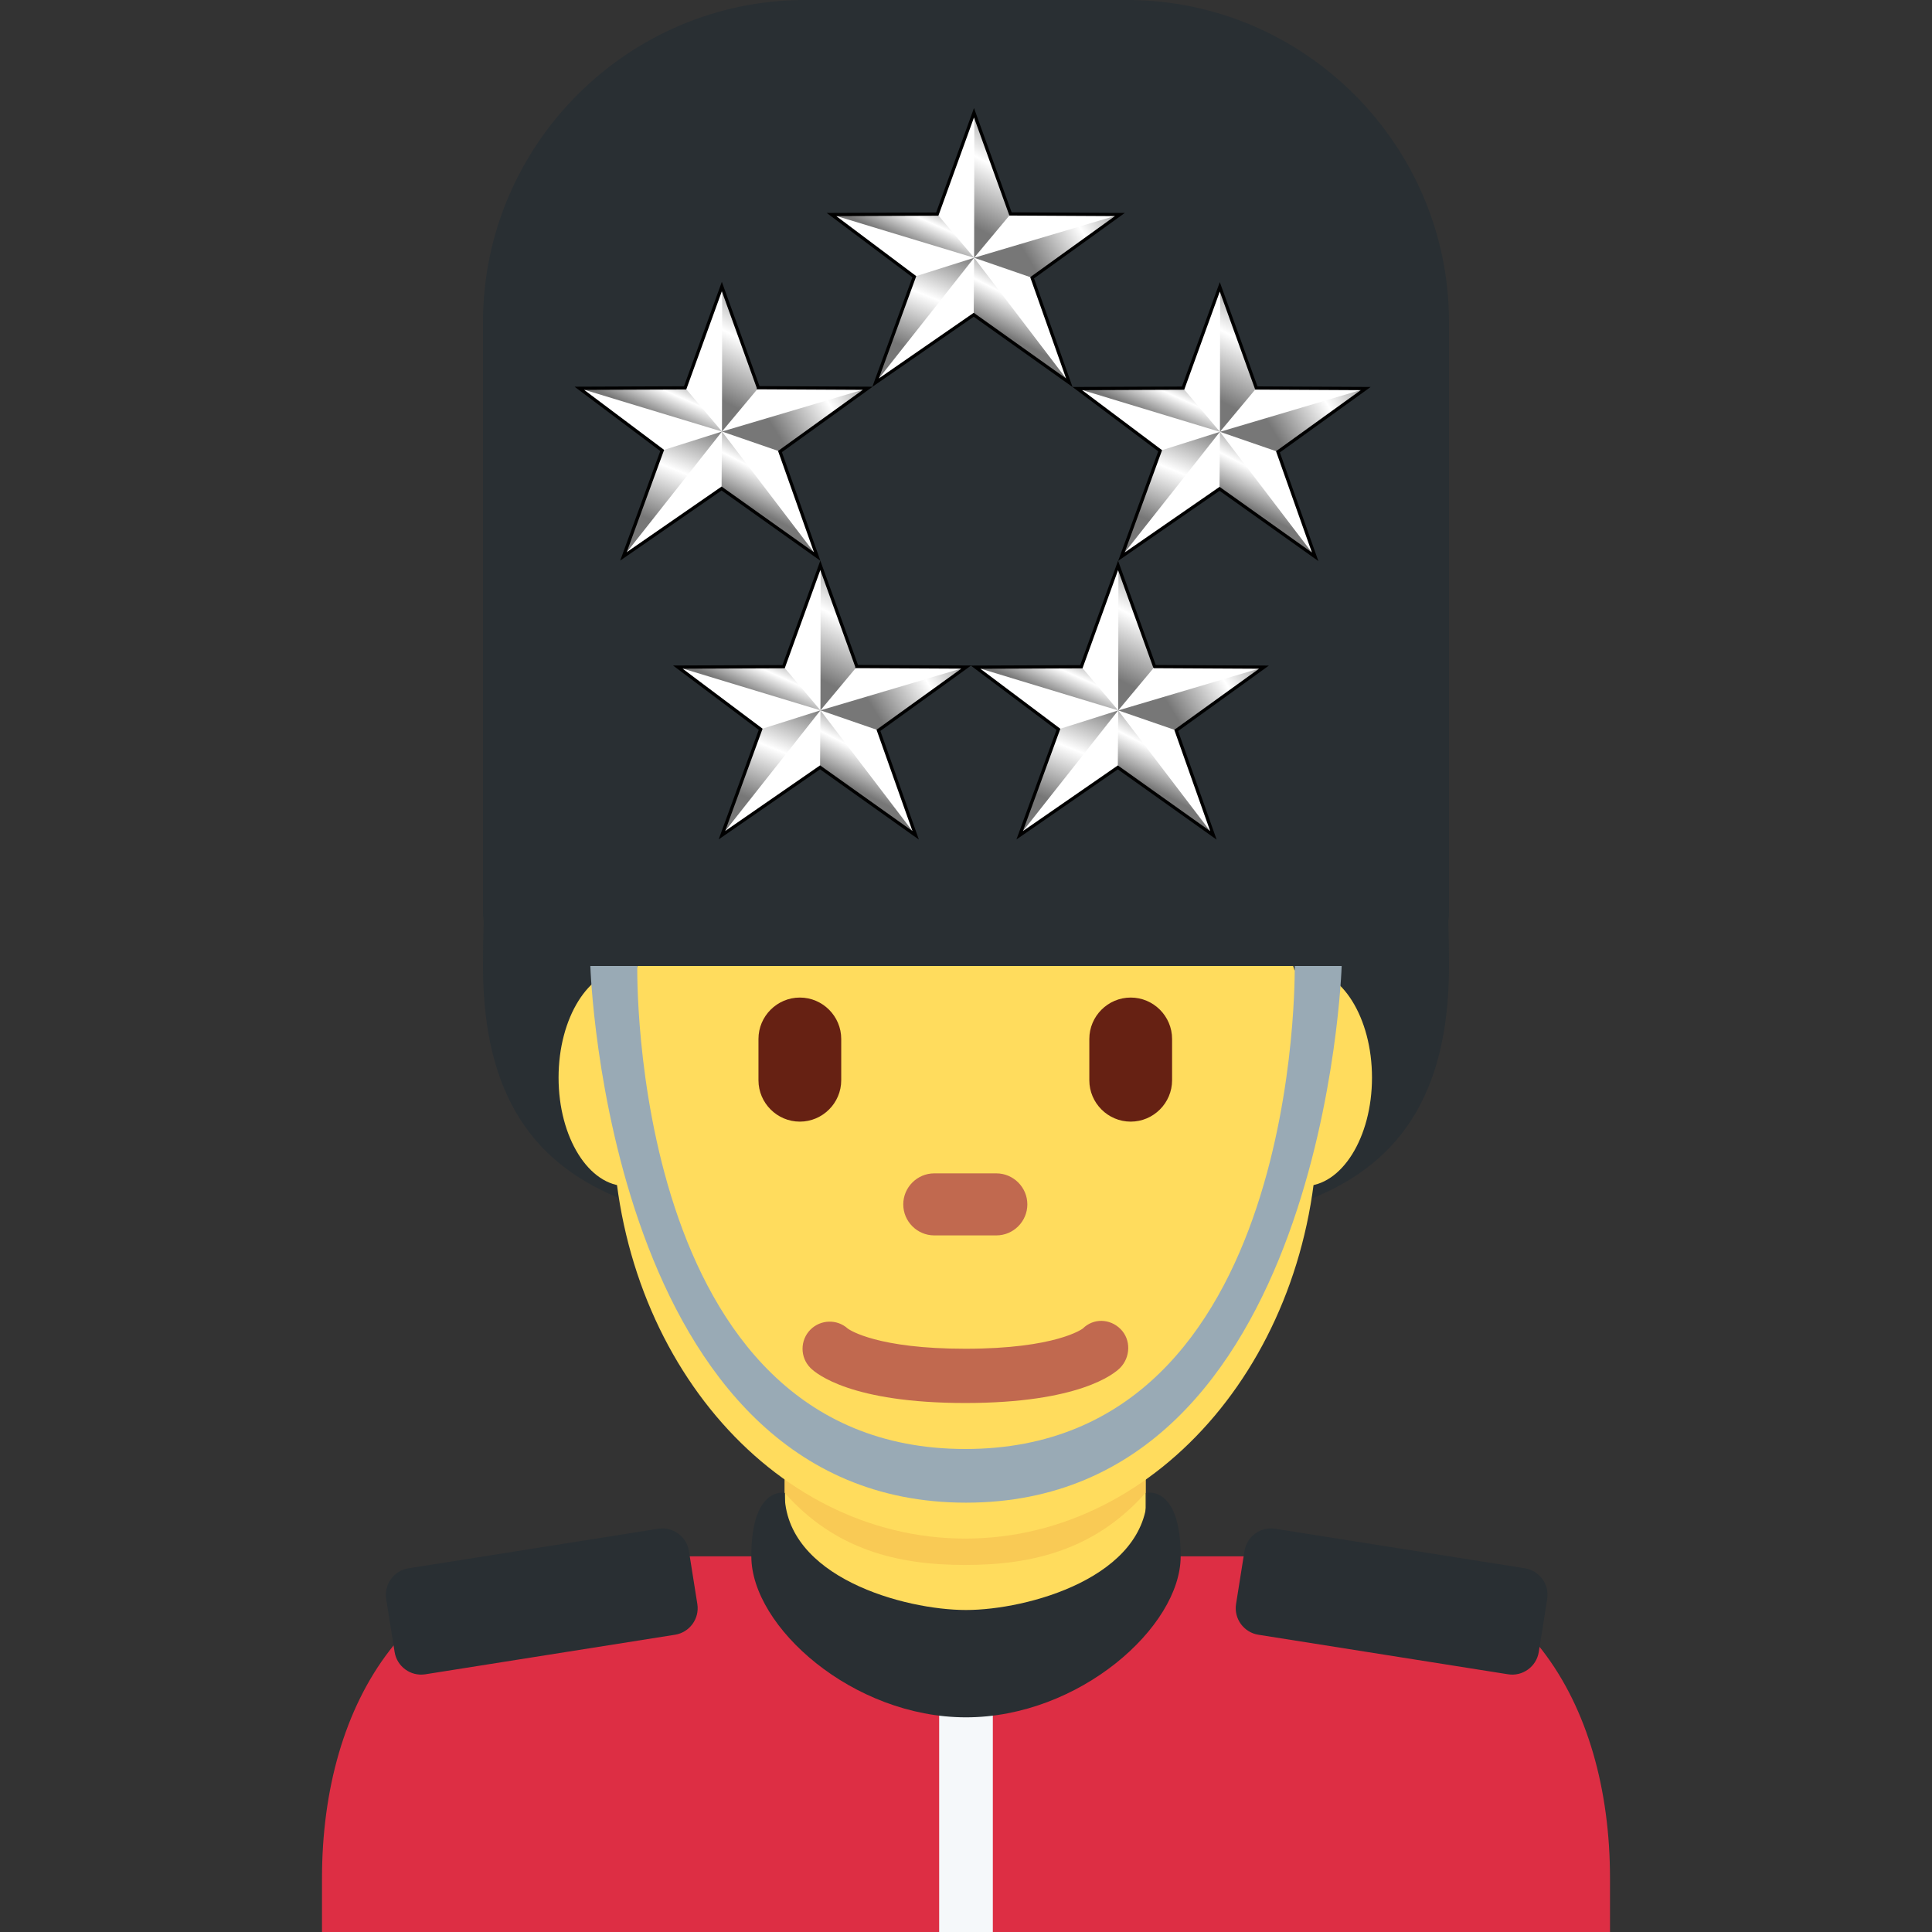 <?xml version="1.0" encoding="UTF-8" standalone="no"?>
<svg
   xmlns:dc="http://purl.org/dc/elements/1.1/"
   xmlns:cc="http://creativecommons.org/ns#"
   xmlns:rdf="http://www.w3.org/1999/02/22-rdf-syntax-ns#"
   xmlns:svg="http://www.w3.org/2000/svg"
   xmlns="http://www.w3.org/2000/svg"
   xmlns:xlink="http://www.w3.org/1999/xlink"
   xmlns:sodipodi="http://sodipodi.sourceforge.net/DTD/sodipodi-0.dtd"
   xmlns:inkscape="http://www.inkscape.org/namespaces/inkscape"
   viewBox="0 0 45 45"
   style="enable-background:new 0 0 45 45;"
   xml:space="preserve"
   version="1.1"
   id="svg2"
   inkscape:version="0.91 r13725"
   sodipodi:docname="general.svg"><rect x="0" y="0" width="45" height="45" fill="#333333" stroke="none"/><sodipodi:namedview
     pagecolor="#ffffff"
     bordercolor="#666666"
     borderopacity="1"
     objecttolerance="10"
     gridtolerance="10"
     guidetolerance="10"
     inkscape:pageopacity="0"
     inkscape:pageshadow="2"
     inkscape:window-width="1600"
     inkscape:window-height="816"
     id="namedview45"
     showgrid="false"
     inkscape:zoom="22.627417"
     inkscape:cx="16.723028"
     inkscape:cy="36.959673"
     inkscape:window-x="0"
     inkscape:window-y="82"
     inkscape:window-maximized="0"
     inkscape:current-layer="svg2" /><defs
     id="defs6"><clipPath
       id="clipPath16"
       clipPathUnits="userSpaceOnUse"><path
         id="path18"
         d="M 0,36 36,36 36,0 0,0 0,36 Z" /></clipPath><linearGradient
       id="linearGradient4146"><stop
         id="stop4148"
         offset="0"
         style="stop-color:#e9de94;stop-opacity:1;" /><stop
         id="stop4150"
         offset="1"
         style="stop-color:#e9de94;stop-opacity:0;" /></linearGradient><linearGradient
       id="linearGradient4114"><stop
         style="stop-color:#865100;stop-opacity:1;"
         offset="0"
         id="stop4116" /><stop
         style="stop-color:#865100;stop-opacity:0;"
         offset="1"
         id="stop4118" /></linearGradient><linearGradient
       id="linearGradient10147"><stop
         style="stop-color:#d9bd55;stop-opacity:1;"
         offset="0"
         id="stop10149" /><stop
         style="stop-color:#d9bd55;stop-opacity:0;"
         offset="1"
         id="stop10151" /></linearGradient><linearGradient
       id="linearGradient5140"><stop
         style="stop-color:#c38c00;stop-opacity:1;"
         offset="0"
         id="stop5142" /><stop
         id="stop5150"
         offset="0.25"
         style="stop-color:#e9de94;stop-opacity:1;" /><stop
         style="stop-color:#c38c00;stop-opacity:1;"
         offset="0.5"
         id="stop5152" /><stop
         id="stop5154"
         offset="0.75"
         style="stop-color:#e9de94;stop-opacity:1;" /><stop
         id="stop5148"
         offset="1"
         style="stop-color:#c38c00;stop-opacity:1;" /></linearGradient><linearGradient
       id="linearGradient5180"><stop
         style="stop-color:#824b00;stop-opacity:1;"
         offset="0"
         id="stop5182" /><stop
         style="stop-color:#b07b00;stop-opacity:1;"
         offset="1"
         id="stop5184" /></linearGradient><linearGradient
       id="linearGradient6161"><stop
         style="stop-color:#deab2d;stop-opacity:1;"
         offset="0"
         id="stop6163" /><stop
         style="stop-color:#824b00;stop-opacity:1;"
         offset="1"
         id="stop6165" /></linearGradient><linearGradient
       id="linearGradient12101"><stop
         id="stop12103"
         offset="0"
         style="stop-color:#824b00;stop-opacity:1;" /><stop
         style="stop-color:#deab2d;stop-opacity:1;"
         offset="0.5"
         id="stop12107" /><stop
         id="stop12105"
         offset="1"
         style="stop-color:#824b00;stop-opacity:1;" /></linearGradient><linearGradient
       inkscape:collect="always"
       xlink:href="#linearGradient4116"
       id="linearGradient4478"
       gradientUnits="userSpaceOnUse"
       gradientTransform="matrix(3.403,0,0,3.403,-520.779,-1175.3)"
       x1="394.783"
       y1="476.928"
       x2="374.454"
       y2="437.142" /><linearGradient
       id="linearGradient4116"><stop
         style="stop-color: rgb(119, 119, 119); stop-opacity: 1;"
         offset="0"
         id="stop4118-3" /><stop
         style="stop-color: rgb(255, 255, 255); stop-opacity: 1;"
         offset="0.5"
         id="stop4124" /><stop
         style="stop-color: rgb(119, 119, 119); stop-opacity: 1;"
         offset="1"
         id="stop4120" /></linearGradient><linearGradient
       inkscape:collect="always"
       xlink:href="#linearGradient4116"
       id="linearGradient4475"
       gradientUnits="userSpaceOnUse"
       gradientTransform="matrix(3.403,0,0,3.403,-520.779,-1175.3)"
       x1="289.355"
       y1="417.233"
       x2="352.908"
       y2="456.477" /><linearGradient
       inkscape:collect="always"
       xlink:href="#linearGradient4116"
       id="linearGradient4472"
       gradientUnits="userSpaceOnUse"
       gradientTransform="matrix(0.968,3.263,-3.263,0.968,1875.29,-1410.04)"
       x1="299.143"
       y1="428.989"
       x2="376.453"
       y2="414.415" /><linearGradient
       inkscape:collect="always"
       xlink:href="#linearGradient4116"
       id="linearGradient4469"
       gradientUnits="userSpaceOnUse"
       gradientTransform="matrix(3.403,0,0,3.403,-520.779,-1175.3)"
       x1="412.399"
       y1="402.397"
       x2="426.533"
       y2="433.863" /><linearGradient
       inkscape:collect="always"
       xlink:href="#linearGradient4116"
       id="linearGradient4466"
       gradientUnits="userSpaceOnUse"
       gradientTransform="matrix(3.403,0,0,3.403,-520.779,-1175.3)"
       x1="403.282"
       y1="433.531"
       x2="428.91"
       y2="497.435" /><linearGradient
       inkscape:collect="always"
       xlink:href="#linearGradient4116"
       id="linearGradient4495"
       gradientUnits="userSpaceOnUse"
       gradientTransform="matrix(3.403,0,0,3.403,-1041.29,-806.751)"
       x1="394.783"
       y1="476.928"
       x2="374.454"
       y2="437.142" /><linearGradient
       inkscape:collect="always"
       xlink:href="#linearGradient4116"
       id="linearGradient4492"
       gradientUnits="userSpaceOnUse"
       gradientTransform="matrix(3.403,0,0,3.403,-1041.29,-806.751)"
       x1="289.355"
       y1="417.233"
       x2="352.908"
       y2="456.477" /><linearGradient
       inkscape:collect="always"
       xlink:href="#linearGradient4116"
       id="linearGradient4489"
       gradientUnits="userSpaceOnUse"
       gradientTransform="matrix(0.968,3.263,-3.263,0.968,1354.79,-1041.49)"
       x1="299.143"
       y1="428.989"
       x2="376.453"
       y2="414.415" /><linearGradient
       inkscape:collect="always"
       xlink:href="#linearGradient4116"
       id="linearGradient4486"
       gradientUnits="userSpaceOnUse"
       gradientTransform="matrix(3.403,0,0,3.403,-1041.29,-806.751)"
       x1="412.399"
       y1="402.397"
       x2="426.533"
       y2="433.863" /><linearGradient
       inkscape:collect="always"
       xlink:href="#linearGradient4116"
       id="linearGradient4483"
       gradientUnits="userSpaceOnUse"
       gradientTransform="matrix(3.403,0,0,3.403,-1041.29,-806.751)"
       x1="403.282"
       y1="433.531"
       x2="428.91"
       y2="497.435" /><linearGradient
       inkscape:collect="always"
       xlink:href="#linearGradient4116"
       id="linearGradient4512"
       gradientUnits="userSpaceOnUse"
       gradientTransform="matrix(3.403,0,0,3.403,-825.874,-216.853)"
       x1="394.783"
       y1="476.928"
       x2="374.454"
       y2="437.142" /><linearGradient
       inkscape:collect="always"
       xlink:href="#linearGradient4116"
       id="linearGradient4509"
       gradientUnits="userSpaceOnUse"
       gradientTransform="matrix(3.403,0,0,3.403,-825.874,-216.853)"
       x1="289.355"
       y1="417.233"
       x2="352.908"
       y2="456.477" /><linearGradient
       inkscape:collect="always"
       xlink:href="#linearGradient4116"
       id="linearGradient4506"
       gradientUnits="userSpaceOnUse"
       gradientTransform="matrix(0.968,3.263,-3.263,0.968,1570.2,-451.593)"
       x1="299.143"
       y1="428.989"
       x2="376.453"
       y2="414.415" /><linearGradient
       inkscape:collect="always"
       xlink:href="#linearGradient4116"
       id="linearGradient4503"
       gradientUnits="userSpaceOnUse"
       gradientTransform="matrix(3.403,0,0,3.403,-825.874,-216.853)"
       x1="412.399"
       y1="402.397"
       x2="426.533"
       y2="433.863" /><linearGradient
       inkscape:collect="always"
       xlink:href="#linearGradient4116"
       id="linearGradient4500"
       gradientUnits="userSpaceOnUse"
       gradientTransform="matrix(3.403,0,0,3.403,-825.874,-216.853)"
       x1="403.282"
       y1="433.531"
       x2="428.91"
       y2="497.435" /><linearGradient
       inkscape:collect="always"
       xlink:href="#linearGradient4116"
       id="linearGradient4529"
       gradientUnits="userSpaceOnUse"
       gradientTransform="matrix(3.403,0,0,3.403,-195.407,-217.01)"
       x1="394.783"
       y1="476.928"
       x2="374.454"
       y2="437.142" /><linearGradient
       inkscape:collect="always"
       xlink:href="#linearGradient4116"
       id="linearGradient4526"
       gradientUnits="userSpaceOnUse"
       gradientTransform="matrix(3.403,0,0,3.403,-195.407,-217.01)"
       x1="289.355"
       y1="417.233"
       x2="352.908"
       y2="456.477" /><linearGradient
       inkscape:collect="always"
       xlink:href="#linearGradient4116"
       id="linearGradient4523"
       gradientUnits="userSpaceOnUse"
       gradientTransform="matrix(0.968,3.263,-3.263,0.968,2200.67,-451.75)"
       x1="299.143"
       y1="428.989"
       x2="376.453"
       y2="414.415" /><linearGradient
       inkscape:collect="always"
       xlink:href="#linearGradient4116"
       id="linearGradient4520"
       gradientUnits="userSpaceOnUse"
       gradientTransform="matrix(3.403,0,0,3.403,-195.407,-217.01)"
       x1="412.399"
       y1="402.397"
       x2="426.533"
       y2="433.863" /><linearGradient
       inkscape:collect="always"
       xlink:href="#linearGradient4116"
       id="linearGradient4517"
       gradientUnits="userSpaceOnUse"
       gradientTransform="matrix(3.403,0,0,3.403,-195.407,-217.01)"
       x1="403.282"
       y1="433.531"
       x2="428.91"
       y2="497.435" /><linearGradient
       inkscape:collect="always"
       xlink:href="#linearGradient4116"
       id="linearGradient4546"
       gradientUnits="userSpaceOnUse"
       gradientTransform="matrix(3.403,0,0,3.403,13.12,-807.359)"
       x1="394.783"
       y1="476.928"
       x2="374.454"
       y2="437.142" /><linearGradient
       inkscape:collect="always"
       xlink:href="#linearGradient4116"
       id="linearGradient4543"
       gradientUnits="userSpaceOnUse"
       gradientTransform="matrix(3.403,0,0,3.403,13.12,-807.359)"
       x1="289.355"
       y1="417.233"
       x2="352.908"
       y2="456.477" /><linearGradient
       inkscape:collect="always"
       xlink:href="#linearGradient4116"
       id="linearGradient4540"
       gradientUnits="userSpaceOnUse"
       gradientTransform="matrix(0.968,3.263,-3.263,0.968,2409.19,-1042.1)"
       x1="299.143"
       y1="428.989"
       x2="376.453"
       y2="414.415" /><linearGradient
       inkscape:collect="always"
       xlink:href="#linearGradient4116"
       id="linearGradient4537"
       gradientUnits="userSpaceOnUse"
       gradientTransform="matrix(3.403,0,0,3.403,13.12,-807.359)"
       x1="412.399"
       y1="402.397"
       x2="426.533"
       y2="433.863" /><linearGradient
       inkscape:collect="always"
       xlink:href="#linearGradient4116"
       id="linearGradient4534"
       gradientUnits="userSpaceOnUse"
       gradientTransform="matrix(3.403,0,0,3.403,13.12,-807.359)"
       x1="403.282"
       y1="433.531"
       x2="428.91"
       y2="497.435" /></defs><g
     transform="matrix(1.25,0,0,-1.25,0,45)"
     id="g10"><g
       id="g12"><g
         clip-path="url(#clipPath16)"
         id="g14"><g
           transform="translate(27,18)"
           id="g20"><path
             id="path22"
             style="fill:#292f33;fill-opacity:1;fill-rule:nonzero;stroke:none"
             d="m 0,0 c 0,-4.971 -4.029,-5 -9,-5 -4.971,0 -9,0.029 -9,5 0,8.938 4.029,9 9,9 4.971,0 9,-0.101 9,-9" /></g><g
           transform="translate(30,0)"
           id="g24"><path
             id="path26"
             style="fill:#dd2e44;fill-opacity:1;fill-rule:nonzero;stroke:none"
             d="m 0,0 0,1 c 0,3.314 -1.686,6 -5,6 l -14,0 c -3.313,0 -5,-2.686 -5,-6 l 0,-1 24,0 z" /></g><g
           transform="translate(14.626,6.544)"
           id="g28"><path
             id="path30"
             style="fill:#ffdc5d;fill-opacity:1;fill-rule:nonzero;stroke:none"
             d="m 0,0 c 1.344,-0.976 2.195,-1.194 3.36,-1.194 1.165,0 2.017,0.218 3.361,1.194 l 0,2.938 L 0,2.938 0,0 Z" /></g><g
           transform="translate(14.62,8.184)"
           id="g32"><path
             id="path34"
             style="fill:#f9ca55;fill-opacity:1;fill-rule:nonzero;stroke:none"
             d="m 0,0 c 0.938,-1.059 2.1,-1.345 3.364,-1.345 1.263,0 2.425,0.287 3.363,1.345 l 0,2.691 L 0,2.691 0,0 Z" /></g><g
           transform="translate(12.934,15.92)"
           id="g36"><path
             id="path38"
             style="fill:#ffdc5d;fill-opacity:1;fill-rule:nonzero;stroke:none"
             d="m 0,0 c 0,-1.116 -0.565,-2.021 -1.263,-2.021 -0.698,0 -1.263,0.905 -1.263,2.021 0,1.116 0.565,2.021 1.263,2.021 C -0.565,2.021 0,1.116 0,0" /></g><g
           transform="translate(25.565,15.92)"
           id="g40"><path
             id="path42"
             style="fill:#ffdc5d;fill-opacity:1;fill-rule:nonzero;stroke:none"
             d="m 0,0 c 0,-1.116 -0.565,-2.021 -1.263,-2.021 -0.698,0 -1.263,0.905 -1.263,2.021 0,1.116 0.565,2.021 1.263,2.021 C -0.565,2.021 0,1.116 0,0" /></g><g
           transform="translate(11.418,15.131)"
           id="g44"><path
             id="path46"
             style="fill:#ffdc5d;fill-opacity:1;fill-rule:nonzero;stroke:none"
             d="m 0,0 c 0,4.308 2.941,7.8 6.568,7.8 3.628,0 6.569,-3.492 6.569,-7.8 0,-4.308 -2.941,-7.8 -6.569,-7.8 C 2.941,-7.8 0,-4.308 0,0" /></g><g
           transform="translate(17.986,9.857)"
           id="g48"><path
             id="path50"
             style="fill:#c1694f;fill-opacity:1;fill-rule:nonzero;stroke:none"
             d="m 0,0 c -2.123,0 -2.774,0.544 -2.884,0.653 -0.197,0.198 -0.197,0.517 0,0.715 0.192,0.191 0.498,0.197 0.696,0.018 C -2.148,1.357 -1.632,1.011 0,1.011 1.695,1.011 2.186,1.384 2.191,1.388 2.388,1.584 2.697,1.575 2.894,1.378 3.092,1.18 3.081,0.851 2.884,0.653 2.775,0.544 2.123,0 0,0" /></g><g
           transform="translate(14.904,15.1)"
           id="g52"><path
             id="path54"
             style="fill:#662113;fill-opacity:1;fill-rule:nonzero;stroke:none"
             d="m 0,0 0,0 c -0.424,0 -0.771,0.347 -0.771,0.771 l 0,0.77 c 0,0.424 0.347,0.771 0.771,0.771 l 0,0 c 0.424,0 0.771,-0.347 0.771,-0.771 l 0,-0.77 C 0.771,0.347 0.424,0 0,0" /></g><g
           transform="translate(21.069,15.1)"
           id="g56"><path
             id="path58"
             style="fill:#662113;fill-opacity:1;fill-rule:nonzero;stroke:none"
             d="m 0,0 0,0 c -0.424,0 -0.771,0.347 -0.771,0.771 l 0,0.77 c 0,0.424 0.347,0.771 0.771,0.771 l 0,0 c 0.424,0 0.771,-0.347 0.771,-0.771 l 0,-0.77 C 0.771,0.347 0.424,0 0,0" /></g><g
           transform="translate(18.565,12.98)"
           id="g60"><path
             id="path62"
             style="fill:#c1694f;fill-opacity:1;fill-rule:nonzero;stroke:none"
             d="m 0,0 -1.156,0 c -0.318,0 -0.578,0.26 -0.578,0.578 l 0,0 c 0,0.318 0.26,0.578 0.578,0.578 l 1.156,0 c 0.318,0 0.578,-0.26 0.578,-0.578 l 0,0 C 0.578,0.26 0.318,0 0,0" /></g><g
           transform="translate(12.578,5.539)"
           id="g64"><path
             id="path66"
             style="fill:#292f33;fill-opacity:1;fill-rule:nonzero;stroke:none"
             d="m 0,0 -4.653,-0.737 c -0.272,-0.043 -0.529,0.144 -0.572,0.416 l -0.157,0.987 c -0.043,0.272 0.144,0.529 0.416,0.572 l 4.653,0.737 C -0.041,2.018 0.216,1.831 0.259,1.56 L 0.416,0.572 C 0.459,0.3 0.272,0.043 0,0" /></g><g
           transform="translate(23.448,5.539)"
           id="g68"><path
             id="path70"
             style="fill:#292f33;fill-opacity:1;fill-rule:nonzero;stroke:none"
             d="m 0,0 4.653,-0.737 c 0.272,-0.043 0.529,0.144 0.572,0.416 L 5.382,0.666 C 5.425,0.938 5.238,1.195 4.966,1.238 L 0.313,1.975 C 0.041,2.018 -0.216,1.831 -0.259,1.56 L -0.416,0.572 C -0.459,0.3 -0.272,0.043 0,0" /></g><g
           transform="translate(11.875,18)"
           id="g72"><path
             id="path74"
             style="fill:#99aab5;fill-opacity:1;fill-rule:nonzero;stroke:none"
             d="m 0,0 c 0,0 -0.174,-9 6.113,-9 6.287,0 6.137,9 6.137,9 l 0.875,0 c 0,0 -0.307,-10 -7,-10 -6.693,0 -7,10 -7,10 L 0,0 Z" /></g><g
           transform="translate(26,18)"
           id="g76"><path
             id="path78"
             style="fill:#292f33;fill-opacity:1;fill-rule:nonzero;stroke:none"
             d="m 0,0 -16,0 c -0.55,0 -1,0.45 -1,1 l 0,11 c 0,3.3 2.7,6 6,6 l 6,0 c 3.3,0 6,-2.7 6,-6 L 1,1 C 1,0.45 0.55,0 0,0" /></g><path
           id="path80"
           style="fill:#f5f8fa;fill-opacity:1;fill-rule:nonzero;stroke:none"
           d="m 18.5,0 -1,0 0,5 1,0 0,-5 z" /><g
           transform="translate(14.62,8.184)"
           id="g82"><path
             id="path84"
             style="fill:#292f33;fill-opacity:1;fill-rule:nonzero;stroke:none"
             d="m 0,0 c 0,0 -0.62,0.127 -0.62,-1.184 0,-1.311 1.888,-3 4,-3 l 0,2 C 2.236,-2.184 0,-1.576 0,0" /></g><g
           transform="translate(21.38,8.184)"
           id="g86"><path
             id="path88"
             style="fill:#292f33;fill-opacity:1;fill-rule:nonzero;stroke:none"
             d="m 0,0 c 0,0 0.62,0.127 0.62,-1.184 0,-1.311 -1.888,-3 -4,-3 l 0,2 C -2.236,-2.184 0,-1.576 0,0" /></g></g></g></g><g
     transform="matrix(-0.011,0,0,0.011,31.869,2.566)"
     id="g3973"><g
       id="g5058"><path
         inkscape:connector-curvature="0"
         id="path3145"
         style="fill:#ffffff;fill-opacity:1;fill-rule:evenodd;stroke:none;stroke-width:2;stroke-linecap:butt;stroke-linejoin:miter;stroke-miterlimit:4;stroke-dasharray:none;stroke-opacity:1"
         d="m 757.476,219.746 77.357,-214.213 77.736,214.562 223.961,0.868 L 961.118,352.619 1043.189,576.935 835.366,433.204 632.943,577.153 711.725,354.914 525.909,220.956 757.476,219.746 Z" /><path
         inkscape:connector-curvature="0"
         id="path3143"
         style="fill:url(#linearGradient4478);fill-opacity:1;fill-rule:evenodd;stroke:none;stroke-width:2;stroke-linecap:butt;stroke-linejoin:miter;stroke-miterlimit:4;stroke-dasharray:none;stroke-opacity:1"
         d="M 835.366,433.204 632.943,577.153 834.55,312.536 835.366,433.204 Z" /><path
         inkscape:connector-curvature="0"
         id="path4126"
         style="fill:url(#linearGradient4475);fill-opacity:1;fill-rule:evenodd;stroke:none;stroke-width:2;stroke-linecap:butt;stroke-linejoin:miter;stroke-miterlimit:4;stroke-dasharray:none;stroke-opacity:1"
         d="M 834.539,312.523 711.725,354.914 525.909,220.956 834.539,312.523 Z" /><path
         inkscape:connector-curvature="0"
         id="path5109"
         style="fill:url(#linearGradient4472);fill-opacity:1;fill-rule:evenodd;stroke:none;stroke-width:2;stroke-linecap:butt;stroke-linejoin:miter;stroke-miterlimit:4;stroke-dasharray:none;stroke-opacity:1"
         d="m 834.541,312.551 -77.706,-93.129 77.261,-211.782 0.446,304.911 z" /><path
         inkscape:connector-curvature="0"
         id="path5113"
         style="fill:url(#linearGradient4469);fill-opacity:1;fill-rule:evenodd;stroke:none;stroke-width:2;stroke-linecap:butt;stroke-linejoin:miter;stroke-miterlimit:4;stroke-dasharray:none;stroke-opacity:1"
         d="m 912.569,220.095 223.961,0.868 -301.975,91.585 78.013,-92.453 z" /><path
         inkscape:connector-curvature="0"
         id="path5123"
         style="fill:url(#linearGradient4466);fill-opacity:1;fill-rule:evenodd;stroke:none;stroke-width:2;stroke-linecap:butt;stroke-linejoin:miter;stroke-miterlimit:4;stroke-dasharray:none;stroke-opacity:1"
         d="m 961.118,352.619 82.071,224.315 -208.635,-264.37 126.563,40.054 z" /><path
         inkscape:connector-curvature="0"
         id="path2170"
         style="fill:none;fill-rule:evenodd;stroke:#000000;stroke-width:6.806;stroke-linecap:butt;stroke-linejoin:miter;stroke-miterlimit:4;stroke-dasharray:none;stroke-opacity:1"
         d="m 757.476,219.746 77.357,-214.213 77.736,214.562 223.961,0.868 L 961.118,352.619 1043.189,576.935 835.366,433.204 632.943,577.153 711.725,354.914 525.909,220.956 757.476,219.746 Z" /></g><g
       id="g5076"><path
         inkscape:connector-curvature="0"
         id="path2178"
         style="fill:#ffffff;fill-opacity:1;fill-rule:evenodd;stroke:none;stroke-width:2;stroke-linecap:butt;stroke-linejoin:miter;stroke-miterlimit:4;stroke-dasharray:none;stroke-opacity:1"
         d="m 236.97,588.291 77.357,-214.213 77.736,214.562 223.961,0.868 -175.412,131.656 82.071,224.315 L 314.86,801.749 112.437,945.698 191.219,723.459 5.403,589.501 236.97,588.291 Z" /><path
         inkscape:connector-curvature="0"
         id="path2180"
         style="fill:url(#linearGradient4495);fill-opacity:1;fill-rule:evenodd;stroke:none;stroke-width:2;stroke-linecap:butt;stroke-linejoin:miter;stroke-miterlimit:4;stroke-dasharray:none;stroke-opacity:1"
         d="M 314.86,801.749 112.437,945.698 314.044,681.081 314.86,801.749 Z" /><path
         inkscape:connector-curvature="0"
         id="path2182"
         style="fill:url(#linearGradient4492);fill-opacity:1;fill-rule:evenodd;stroke:none;stroke-width:2;stroke-linecap:butt;stroke-linejoin:miter;stroke-miterlimit:4;stroke-dasharray:none;stroke-opacity:1"
         d="M 314.033,681.068 191.219,723.459 5.403,589.501 314.033,681.068 Z" /><path
         inkscape:connector-curvature="0"
         id="path2184"
         style="fill:url(#linearGradient4489);fill-opacity:1;fill-rule:evenodd;stroke:none;stroke-width:2;stroke-linecap:butt;stroke-linejoin:miter;stroke-miterlimit:4;stroke-dasharray:none;stroke-opacity:1"
         d="m 314.035,681.096 -77.706,-93.129 77.261,-211.782 0.446,304.911 z" /><path
         inkscape:connector-curvature="0"
         id="path2186"
         style="fill:url(#linearGradient4486);fill-opacity:1;fill-rule:evenodd;stroke:none;stroke-width:2;stroke-linecap:butt;stroke-linejoin:miter;stroke-miterlimit:4;stroke-dasharray:none;stroke-opacity:1"
         d="m 392.063,588.64 223.961,0.868 -301.975,91.585 78.013,-92.453 z" /><path
         inkscape:connector-curvature="0"
         id="path2188"
         style="fill:url(#linearGradient4483);fill-opacity:1;fill-rule:evenodd;stroke:none;stroke-width:2;stroke-linecap:butt;stroke-linejoin:miter;stroke-miterlimit:4;stroke-dasharray:none;stroke-opacity:1"
         d="M 440.612,721.164 522.683,945.48 314.049,681.11 440.612,721.164 Z" /><path
         inkscape:connector-curvature="0"
         id="path2190"
         style="fill:none;fill-rule:evenodd;stroke:#000000;stroke-width:6.806;stroke-linecap:butt;stroke-linejoin:miter;stroke-miterlimit:4;stroke-dasharray:none;stroke-opacity:1"
         d="m 236.97,588.291 77.357,-214.213 77.736,214.562 223.961,0.868 -175.412,131.656 82.071,224.315 L 314.86,801.749 112.437,945.698 191.219,723.459 5.403,589.501 236.97,588.291 Z" /></g><g
       id="g5085"><path
         inkscape:connector-curvature="0"
         id="path2222"
         style="fill:#ffffff;fill-opacity:1;fill-rule:evenodd;stroke:none;stroke-width:2;stroke-linecap:butt;stroke-linejoin:miter;stroke-miterlimit:4;stroke-dasharray:none;stroke-opacity:1"
         d="m 452.381,1178.189 77.357,-214.213 77.736,214.562 223.961,0.868 -175.412,131.656 82.071,224.315 -207.824,-143.73 -202.422,143.949 78.782,-222.239 -185.816,-133.958 231.567,-1.21 z" /><path
         inkscape:connector-curvature="0"
         id="path2224"
         style="fill:url(#linearGradient4512);fill-opacity:1;fill-rule:evenodd;stroke:none;stroke-width:2;stroke-linecap:butt;stroke-linejoin:miter;stroke-miterlimit:4;stroke-dasharray:none;stroke-opacity:1"
         d="m 530.271,1391.647 -202.422,143.949 201.607,-264.618 0.815,120.669 z" /><path
         inkscape:connector-curvature="0"
         id="path2226"
         style="fill:url(#linearGradient4509);fill-opacity:1;fill-rule:evenodd;stroke:none;stroke-width:2;stroke-linecap:butt;stroke-linejoin:miter;stroke-miterlimit:4;stroke-dasharray:none;stroke-opacity:1"
         d="m 529.444,1270.966 -122.813,42.392 -185.816,-133.958 308.63,91.567 z" /><path
         inkscape:connector-curvature="0"
         id="path2228"
         style="fill:url(#linearGradient4506);fill-opacity:1;fill-rule:evenodd;stroke:none;stroke-width:2;stroke-linecap:butt;stroke-linejoin:miter;stroke-miterlimit:4;stroke-dasharray:none;stroke-opacity:1"
         d="m 529.446,1270.994 -77.706,-93.129 77.261,-211.782 0.446,304.911 z" /><path
         inkscape:connector-curvature="0"
         id="path2230"
         style="fill:url(#linearGradient4503);fill-opacity:1;fill-rule:evenodd;stroke:none;stroke-width:2;stroke-linecap:butt;stroke-linejoin:miter;stroke-miterlimit:4;stroke-dasharray:none;stroke-opacity:1"
         d="m 607.474,1178.538 223.961,0.868 -301.975,91.585 78.013,-92.453 z" /><path
         inkscape:connector-curvature="0"
         id="path2232"
         style="fill:url(#linearGradient4500);fill-opacity:1;fill-rule:evenodd;stroke:none;stroke-width:2;stroke-linecap:butt;stroke-linejoin:miter;stroke-miterlimit:4;stroke-dasharray:none;stroke-opacity:1"
         d="m 656.023,1311.062 82.071,224.315 -208.635,-264.37 126.563,40.054 z" /><path
         inkscape:connector-curvature="0"
         id="path2234"
         style="fill:none;fill-rule:evenodd;stroke:#000000;stroke-width:6.806;stroke-linecap:butt;stroke-linejoin:miter;stroke-miterlimit:4;stroke-dasharray:none;stroke-opacity:1"
         d="m 452.381,1178.189 77.357,-214.213 77.736,214.562 223.961,0.868 -175.412,131.656 82.071,224.315 -207.824,-143.73 -202.422,143.949 78.782,-222.239 -185.816,-133.958 231.567,-1.21 z" /></g><g
       id="g5094"><path
         inkscape:connector-curvature="0"
         id="path2248"
         style="fill:#ffffff;fill-opacity:1;fill-rule:evenodd;stroke:none;stroke-width:2;stroke-linecap:butt;stroke-linejoin:miter;stroke-miterlimit:4;stroke-dasharray:none;stroke-opacity:1"
         d="m 1082.848,1178.032 77.357,-214.213 77.737,214.562 223.961,0.868 -175.412,131.656 82.071,224.315 -207.824,-143.73 -202.422,143.949 78.782,-222.239 -185.816,-133.958 231.566,-1.21 z" /><path
         inkscape:connector-curvature="0"
         id="path2250"
         style="fill:url(#linearGradient4529);fill-opacity:1;fill-rule:evenodd;stroke:none;stroke-width:2;stroke-linecap:butt;stroke-linejoin:miter;stroke-miterlimit:4;stroke-dasharray:none;stroke-opacity:1"
         d="m 1160.738,1391.49 -202.422,143.949 201.607,-264.618 0.815,120.669 z" /><path
         inkscape:connector-curvature="0"
         id="path2252"
         style="fill:url(#linearGradient4526);fill-opacity:1;fill-rule:evenodd;stroke:none;stroke-width:2;stroke-linecap:butt;stroke-linejoin:miter;stroke-miterlimit:4;stroke-dasharray:none;stroke-opacity:1"
         d="m 1159.911,1270.809 -122.814,42.392 -185.816,-133.958 308.63,91.567 z" /><path
         inkscape:connector-curvature="0"
         id="path2254"
         style="fill:url(#linearGradient4523);fill-opacity:1;fill-rule:evenodd;stroke:none;stroke-width:2;stroke-linecap:butt;stroke-linejoin:miter;stroke-miterlimit:4;stroke-dasharray:none;stroke-opacity:1"
         d="m 1159.913,1270.837 -77.707,-93.129 77.261,-211.782 0.446,304.911 z" /><path
         inkscape:connector-curvature="0"
         id="path2256"
         style="fill:url(#linearGradient4520);fill-opacity:1;fill-rule:evenodd;stroke:none;stroke-width:2;stroke-linecap:butt;stroke-linejoin:miter;stroke-miterlimit:4;stroke-dasharray:none;stroke-opacity:1"
         d="m 1237.941,1178.381 223.961,0.868 -301.975,91.585 78.013,-92.453 z" /><path
         inkscape:connector-curvature="0"
         id="path2258"
         style="fill:url(#linearGradient4517);fill-opacity:1;fill-rule:evenodd;stroke:none;stroke-width:2;stroke-linecap:butt;stroke-linejoin:miter;stroke-miterlimit:4;stroke-dasharray:none;stroke-opacity:1"
         d="m 1286.49,1310.905 82.071,224.315 -208.635,-264.37 126.563,40.054 z" /><path
         inkscape:connector-curvature="0"
         id="path2260"
         style="fill:none;fill-rule:evenodd;stroke:#000000;stroke-width:6.806;stroke-linecap:butt;stroke-linejoin:miter;stroke-miterlimit:4;stroke-dasharray:none;stroke-opacity:1"
         d="m 1082.848,1178.032 77.357,-214.213 77.737,214.562 223.961,0.868 -175.412,131.656 82.071,224.315 -207.824,-143.73 -202.422,143.949 78.782,-222.239 -185.816,-133.958 231.566,-1.21 z" /></g><g
       id="g5067"><path
         inkscape:connector-curvature="0"
         id="path2274"
         style="fill:#ffffff;fill-opacity:1;fill-rule:evenodd;stroke:none;stroke-width:2;stroke-linecap:butt;stroke-linejoin:miter;stroke-miterlimit:4;stroke-dasharray:none;stroke-opacity:1"
         d="m 1291.375,587.683 77.357,-214.213 77.737,214.562 223.961,0.868 -175.412,131.656 82.071,224.315 -207.824,-143.73 -202.422,143.949 78.782,-222.239 -185.816,-133.958 231.566,-1.21 z" /><path
         inkscape:connector-curvature="0"
         id="path2276"
         style="fill:url(#linearGradient4546);fill-opacity:1;fill-rule:evenodd;stroke:none;stroke-width:2;stroke-linecap:butt;stroke-linejoin:miter;stroke-miterlimit:4;stroke-dasharray:none;stroke-opacity:1"
         d="m 1369.265,801.141 -202.422,143.949 201.607,-264.618 0.815,120.669 z" /><path
         inkscape:connector-curvature="0"
         id="path2278"
         style="fill:url(#linearGradient4543);fill-opacity:1;fill-rule:evenodd;stroke:none;stroke-width:2;stroke-linecap:butt;stroke-linejoin:miter;stroke-miterlimit:4;stroke-dasharray:none;stroke-opacity:1"
         d="M 1368.438,680.46 1245.624,722.851 1059.808,588.893 1368.438,680.46 Z" /><path
         inkscape:connector-curvature="0"
         id="path2280"
         style="fill:url(#linearGradient4540);fill-opacity:1;fill-rule:evenodd;stroke:none;stroke-width:2;stroke-linecap:butt;stroke-linejoin:miter;stroke-miterlimit:4;stroke-dasharray:none;stroke-opacity:1"
         d="m 1368.44,680.488 -77.707,-93.129 77.261,-211.782 0.446,304.911 z" /><path
         inkscape:connector-curvature="0"
         id="path2282"
         style="fill:url(#linearGradient4537);fill-opacity:1;fill-rule:evenodd;stroke:none;stroke-width:2;stroke-linecap:butt;stroke-linejoin:miter;stroke-miterlimit:4;stroke-dasharray:none;stroke-opacity:1"
         d="m 1446.468,588.032 223.961,0.868 -301.975,91.585 78.013,-92.453 z" /><path
         inkscape:connector-curvature="0"
         id="path2284"
         style="fill:url(#linearGradient4534);fill-opacity:1;fill-rule:evenodd;stroke:none;stroke-width:2;stroke-linecap:butt;stroke-linejoin:miter;stroke-miterlimit:4;stroke-dasharray:none;stroke-opacity:1"
         d="m 1495.017,720.556 82.071,224.315 -208.635,-264.37 126.563,40.054 z" /><path
         inkscape:connector-curvature="0"
         id="path2286"
         style="fill:none;fill-rule:evenodd;stroke:#000000;stroke-width:6.806;stroke-linecap:butt;stroke-linejoin:miter;stroke-miterlimit:4;stroke-dasharray:none;stroke-opacity:1"
         d="m 1291.375,587.683 77.357,-214.213 77.737,214.562 223.961,0.868 -175.412,131.656 82.071,224.315 -207.824,-143.73 -202.422,143.949 78.782,-222.239 -185.816,-133.958 231.566,-1.21 z" /></g></g></svg>